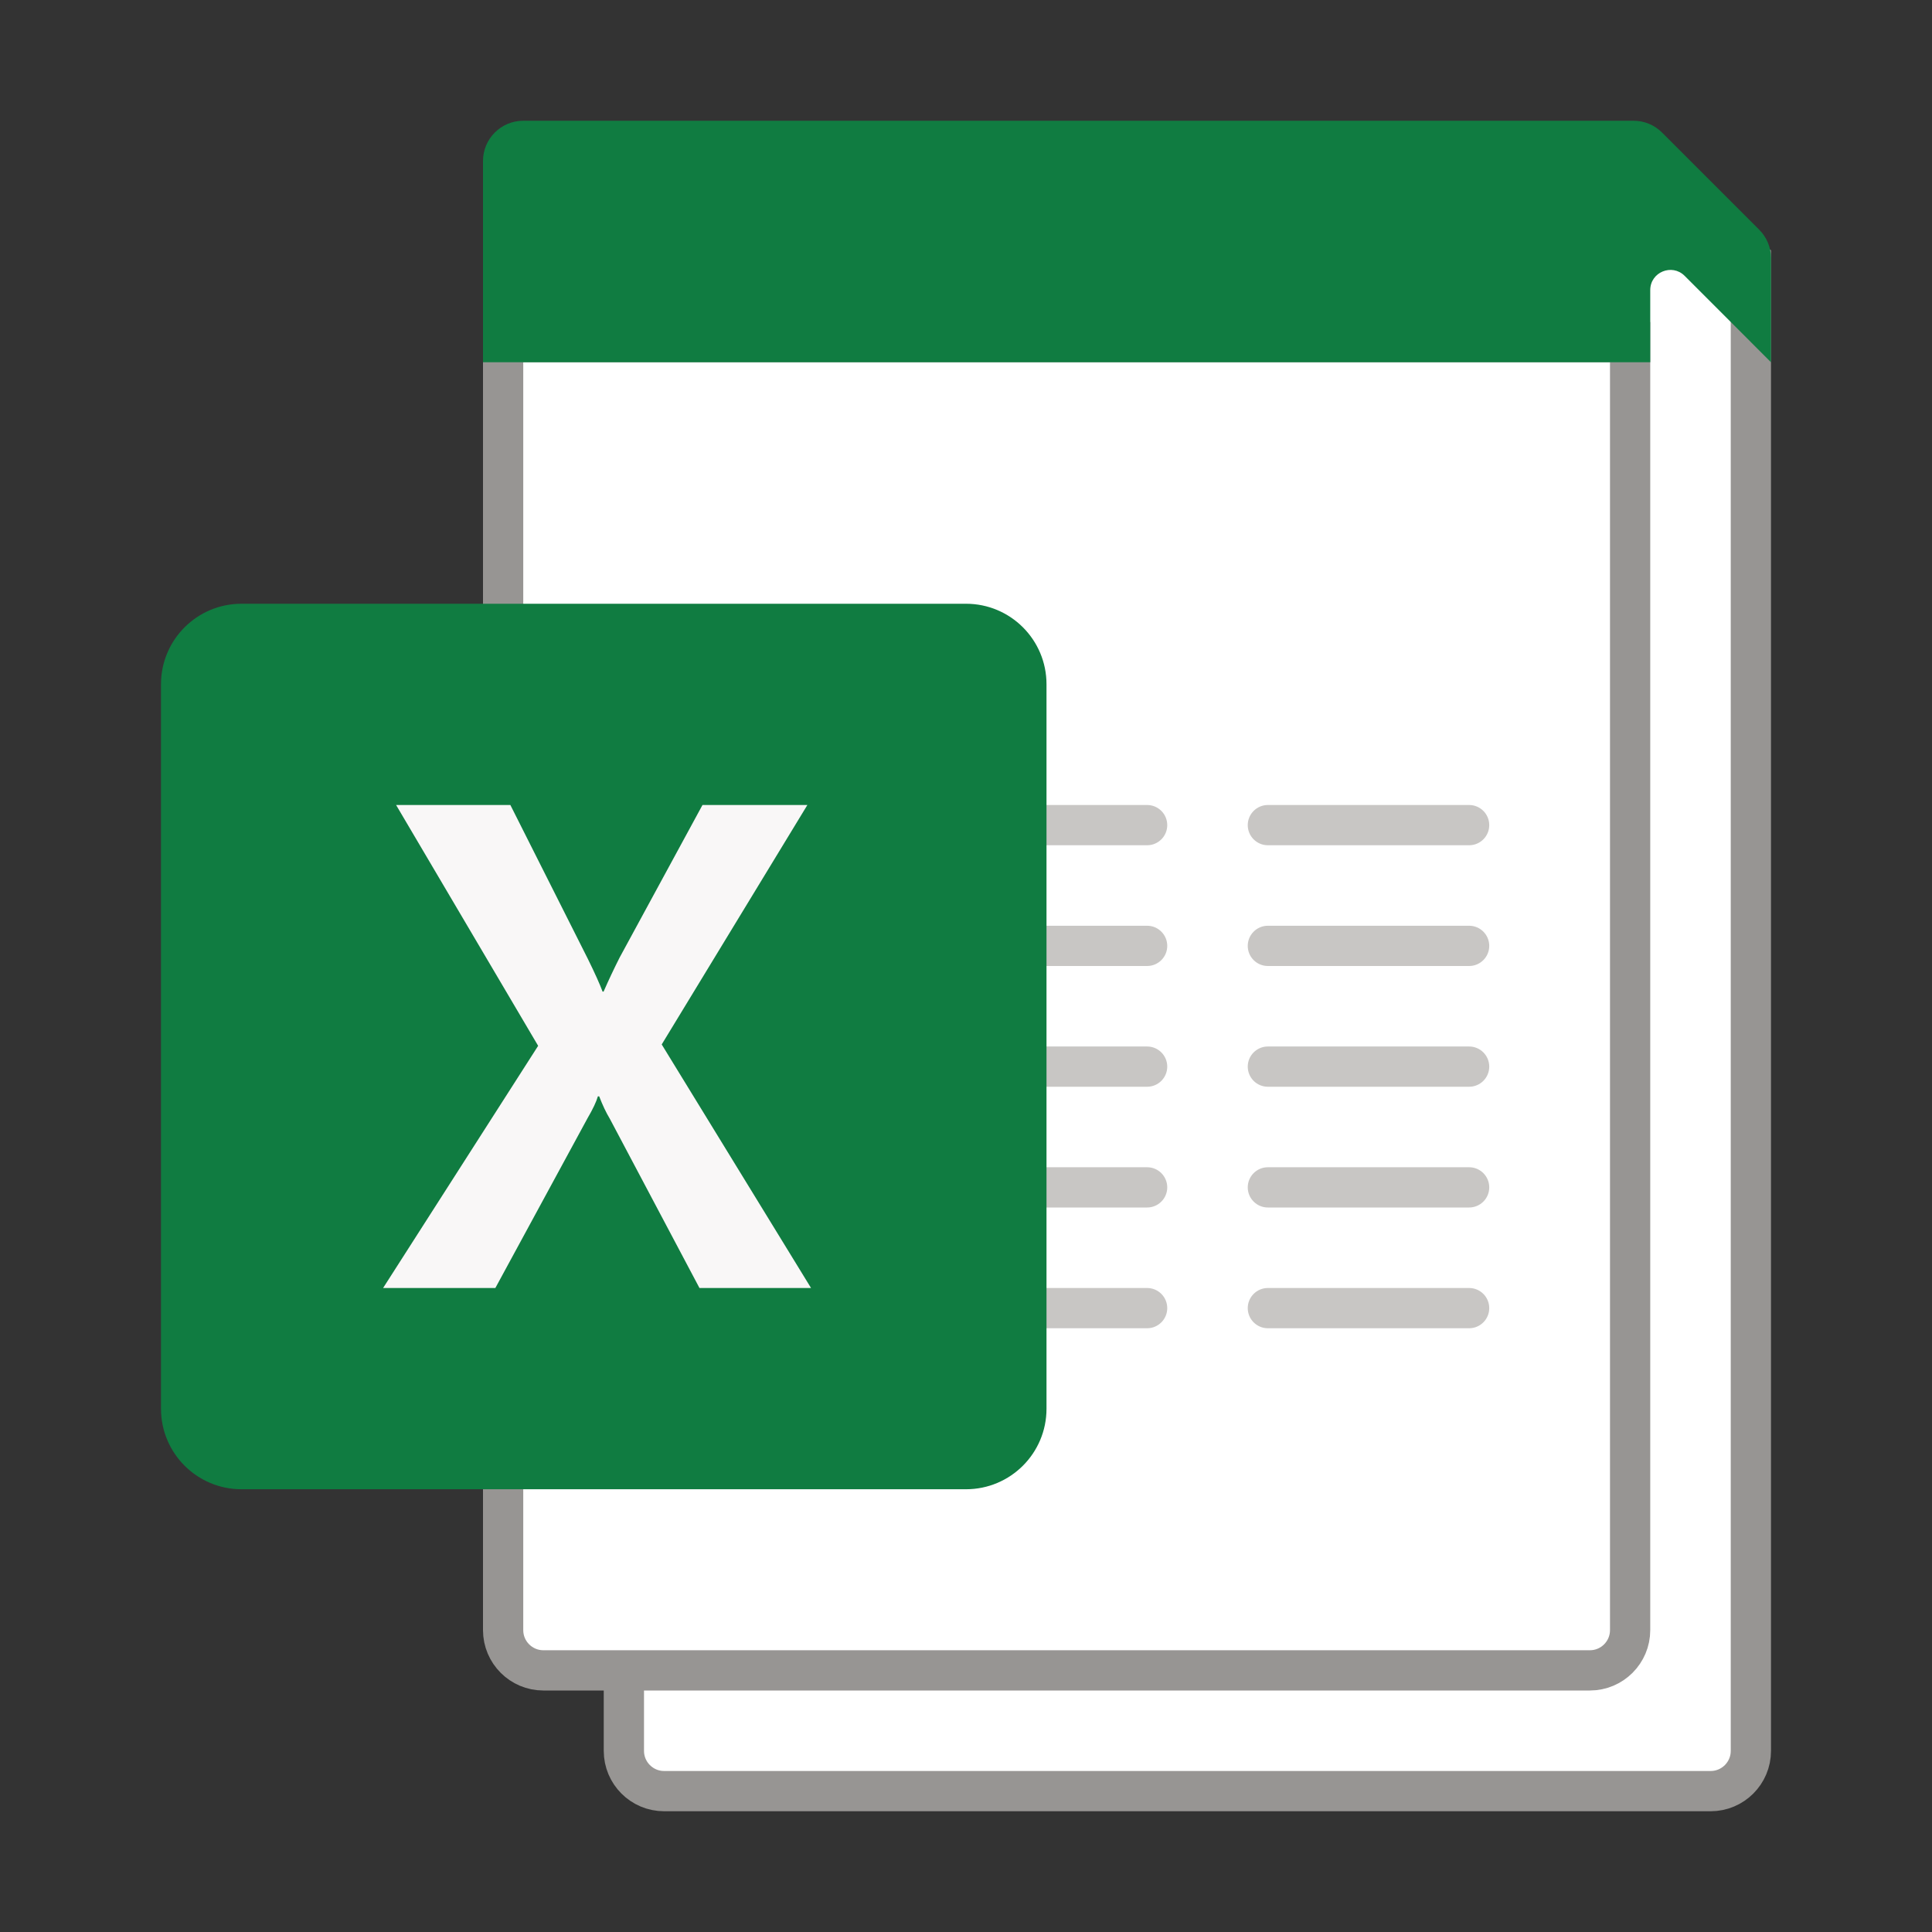 <?xml version="1.0" encoding="utf-8"?>
<!-- Generator: Adobe Illustrator 23.0.0, SVG Export Plug-In . SVG Version: 6.00 Build 0)  -->
<svg version="1.1" xmlns="http://www.w3.org/2000/svg" xmlns:xlink="http://www.w3.org/1999/xlink" x="0px" y="0px"
	 viewBox="0 0 48 48" enable-background="new 0 0 48 48" xml:space="preserve">
<rect x="0" y="0" width="48" height="48" fill="#333333" stroke="none"/>
<g id="_x5F_GRID" display="none">
	<g display="inline">
		<g>
			
				<rect x="22" y="-22" transform="matrix(6.123234e-17 -1 1 6.123234e-17 22 26)" opacity="0.2" fill="#FF00FF" width="4" height="48"/>
			
				<rect x="22.5" y="-22.5" transform="matrix(6.123234e-17 -1 1 6.123234e-17 22.5 25.5)" opacity="0.3" fill="#FF00FF" width="3" height="48"/>
		</g>
		<g>
			
				<rect x="22" y="22" transform="matrix(-1.836970e-16 1 -1 -1.836970e-16 70 22)" opacity="0.2" fill="#FF00FF" width="4" height="48"/>
			
				<rect x="22.5" y="22.5" transform="matrix(-1.836970e-16 1 -1 -1.836970e-16 70.5 22.5)" opacity="0.3" fill="#FF00FF" width="3" height="48"/>
		</g>
		<g>
			<rect x="44" opacity="0.2" fill="#FF00FF" width="4" height="48"/>
			<rect x="45" opacity="0.3" fill="#FF00FF" width="3" height="48"/>
		</g>
		<g>
			<rect transform="matrix(-1 -1.224647e-16 1.224647e-16 -1 4 48)" opacity="0.2" fill="#FF00FF" width="4" height="48"/>
			<rect transform="matrix(-1 -1.224647e-16 1.224647e-16 -1 3 48)" opacity="0.3" fill="#FF00FF" width="3" height="48"/>
		</g>
	</g>
</g>
<g id="ICONS">
	<path fill="#FFFFFF" stroke="#979593" stroke-miterlimit="10" d="M42.5,44.5h-26c-0.552,0-1-0.448-1-1v-37l24.667-2l3.333,2v37
		C43.5,44.052,43.052,44.5,42.5,44.5z"/>
	<path fill="#FFFFFF" stroke="#979593" stroke-miterlimit="10" d="M39.5,41.5h-26c-0.552,0-1-0.448-1-1v-32h28v32
		C40.5,41.052,40.052,41.5,39.5,41.5z"/>
	<path fill="#107C41" d="M40.586,3H13c-0.552,0-1,0.448-1,1v5h1h28V7.207c0-0.446,0.539-0.668,0.854-0.354L44,9V6.414
		c0-0.265-0.105-0.52-0.293-0.707l-2.414-2.414C41.105,3.105,40.851,3,40.586,3z"/>
	<g>
		<path fill="#C8C6C4" d="M36.5,21h-5c-0.276,0-0.5-0.224-0.5-0.5l0,0c0-0.276,0.224-0.5,0.5-0.5h5c0.276,0,0.5,0.224,0.5,0.5
			l0,0C37,20.776,36.776,21,36.5,21z"/>
		<path fill="#C8C6C4" d="M36.5,24h-5c-0.276,0-0.5-0.224-0.5-0.5l0,0c0-0.276,0.224-0.5,0.5-0.5h5c0.276,0,0.5,0.224,0.5,0.5
			l0,0C37,23.776,36.776,24,36.5,24z"/>
		<path fill="#C8C6C4" d="M36.5,27h-5c-0.276,0-0.5-0.224-0.5-0.5l0,0c0-0.276,0.224-0.5,0.5-0.5h5c0.276,0,0.5,0.224,0.5,0.5
			l0,0C37,26.776,36.776,27,36.5,27z"/>
		<path fill="#C8C6C4" d="M36.5,30h-5c-0.276,0-0.5-0.224-0.5-0.5l0,0c0-0.276,0.224-0.5,0.5-0.5h5c0.276,0,0.5,0.224,0.5,0.5
			l0,0C37,29.776,36.776,30,36.5,30z"/>
		<path fill="#C8C6C4" d="M36.5,33h-5c-0.276,0-0.5-0.224-0.5-0.5l0,0c0-0.276,0.224-0.5,0.5-0.5h5c0.276,0,0.5,0.224,0.5,0.5
			l0,0C37,32.776,36.776,33,36.5,33z"/>
	</g>
	<path fill="#C8C6C4" d="M28.5,21h-4c-0.276,0-0.5-0.224-0.5-0.5l0,0c0-0.276,0.224-0.5,0.5-0.5h4c0.276,0,0.5,0.224,0.5,0.5
		l0,0C29,20.776,28.776,21,28.5,21z"/>
	<path fill="#C8C6C4" d="M28.5,24h-4c-0.276,0-0.5-0.224-0.5-0.5l0,0c0-0.276,0.224-0.5,0.5-0.5h4c0.276,0,0.5,0.224,0.5,0.5
		l0,0C29,23.776,28.776,24,28.5,24z"/>
	<path fill="#C8C6C4" d="M28.5,27h-4c-0.276,0-0.5-0.224-0.5-0.5l0,0c0-0.276,0.224-0.5,0.5-0.5h4c0.276,0,0.5,0.224,0.5,0.5
		l0,0C29,26.776,28.776,27,28.5,27z"/>
	<path fill="#C8C6C4" d="M28.5,30h-4c-0.276,0-0.5-0.224-0.5-0.5l0,0c0-0.276,0.224-0.5,0.5-0.5h4c0.276,0,0.5,0.224,0.5,0.5
		l0,0C29,29.776,28.776,30,28.5,30z"/>
	<path fill="#C8C6C4" d="M28.5,33h-4c-0.276,0-0.5-0.224-0.5-0.5l0,0c0-0.276,0.224-0.5,0.5-0.5h4c0.276,0,0.5,0.224,0.5,0.5
		l0,0C29,32.776,28.776,33,28.5,33z"/>
	<g>
		<path fill="#107C41" d="M6,37h18c1.105,0,2-0.895,2-2V17c0-1.105-0.895-2-2-2H6c-1.105,0-2,0.895-2,2v18
			C4,36.105,4.895,37,6,37z"/>
	</g>
	<g>
		<g>
			<path fill="#F9F7F7" d="M9.518,32l3.852-6.017L9.841,20h2.839l1.926,3.825c0.178,0.362,0.299,0.633,0.365,0.811
				h0.025c0.127-0.29,0.26-0.572,0.398-0.845L17.453,20h2.606l-3.619,5.949L20.15,32h-2.772l-2.225-4.201
				c-0.095-0.157-0.183-0.344-0.266-0.56h-0.033c-0.038,0.134-0.124,0.315-0.257,0.543L12.307,32H9.518z"/>
		</g>
	</g>
</g>
<g id="CENTERED_x5F_MARGINS" display="none">
</g>
<g id="_x5F_FILE_x5F_CENTER" display="none">
</g>
<g id="_x5F_RIGHT_x5F_MARGIN" display="none" opacity="0.5">
	<g display="inline">
	</g>
	<g display="inline">
	</g>
</g>
<g id="_x5F_THREE_x5F_HEIGHTS" display="none">
	<rect x="24" y="19" display="inline" opacity="0.2" fill="#F7931E" width="24" height="23"/>
</g>
<g id="FOLDER_x5F_INCIDACTORS" display="none">
</g>
</svg>
